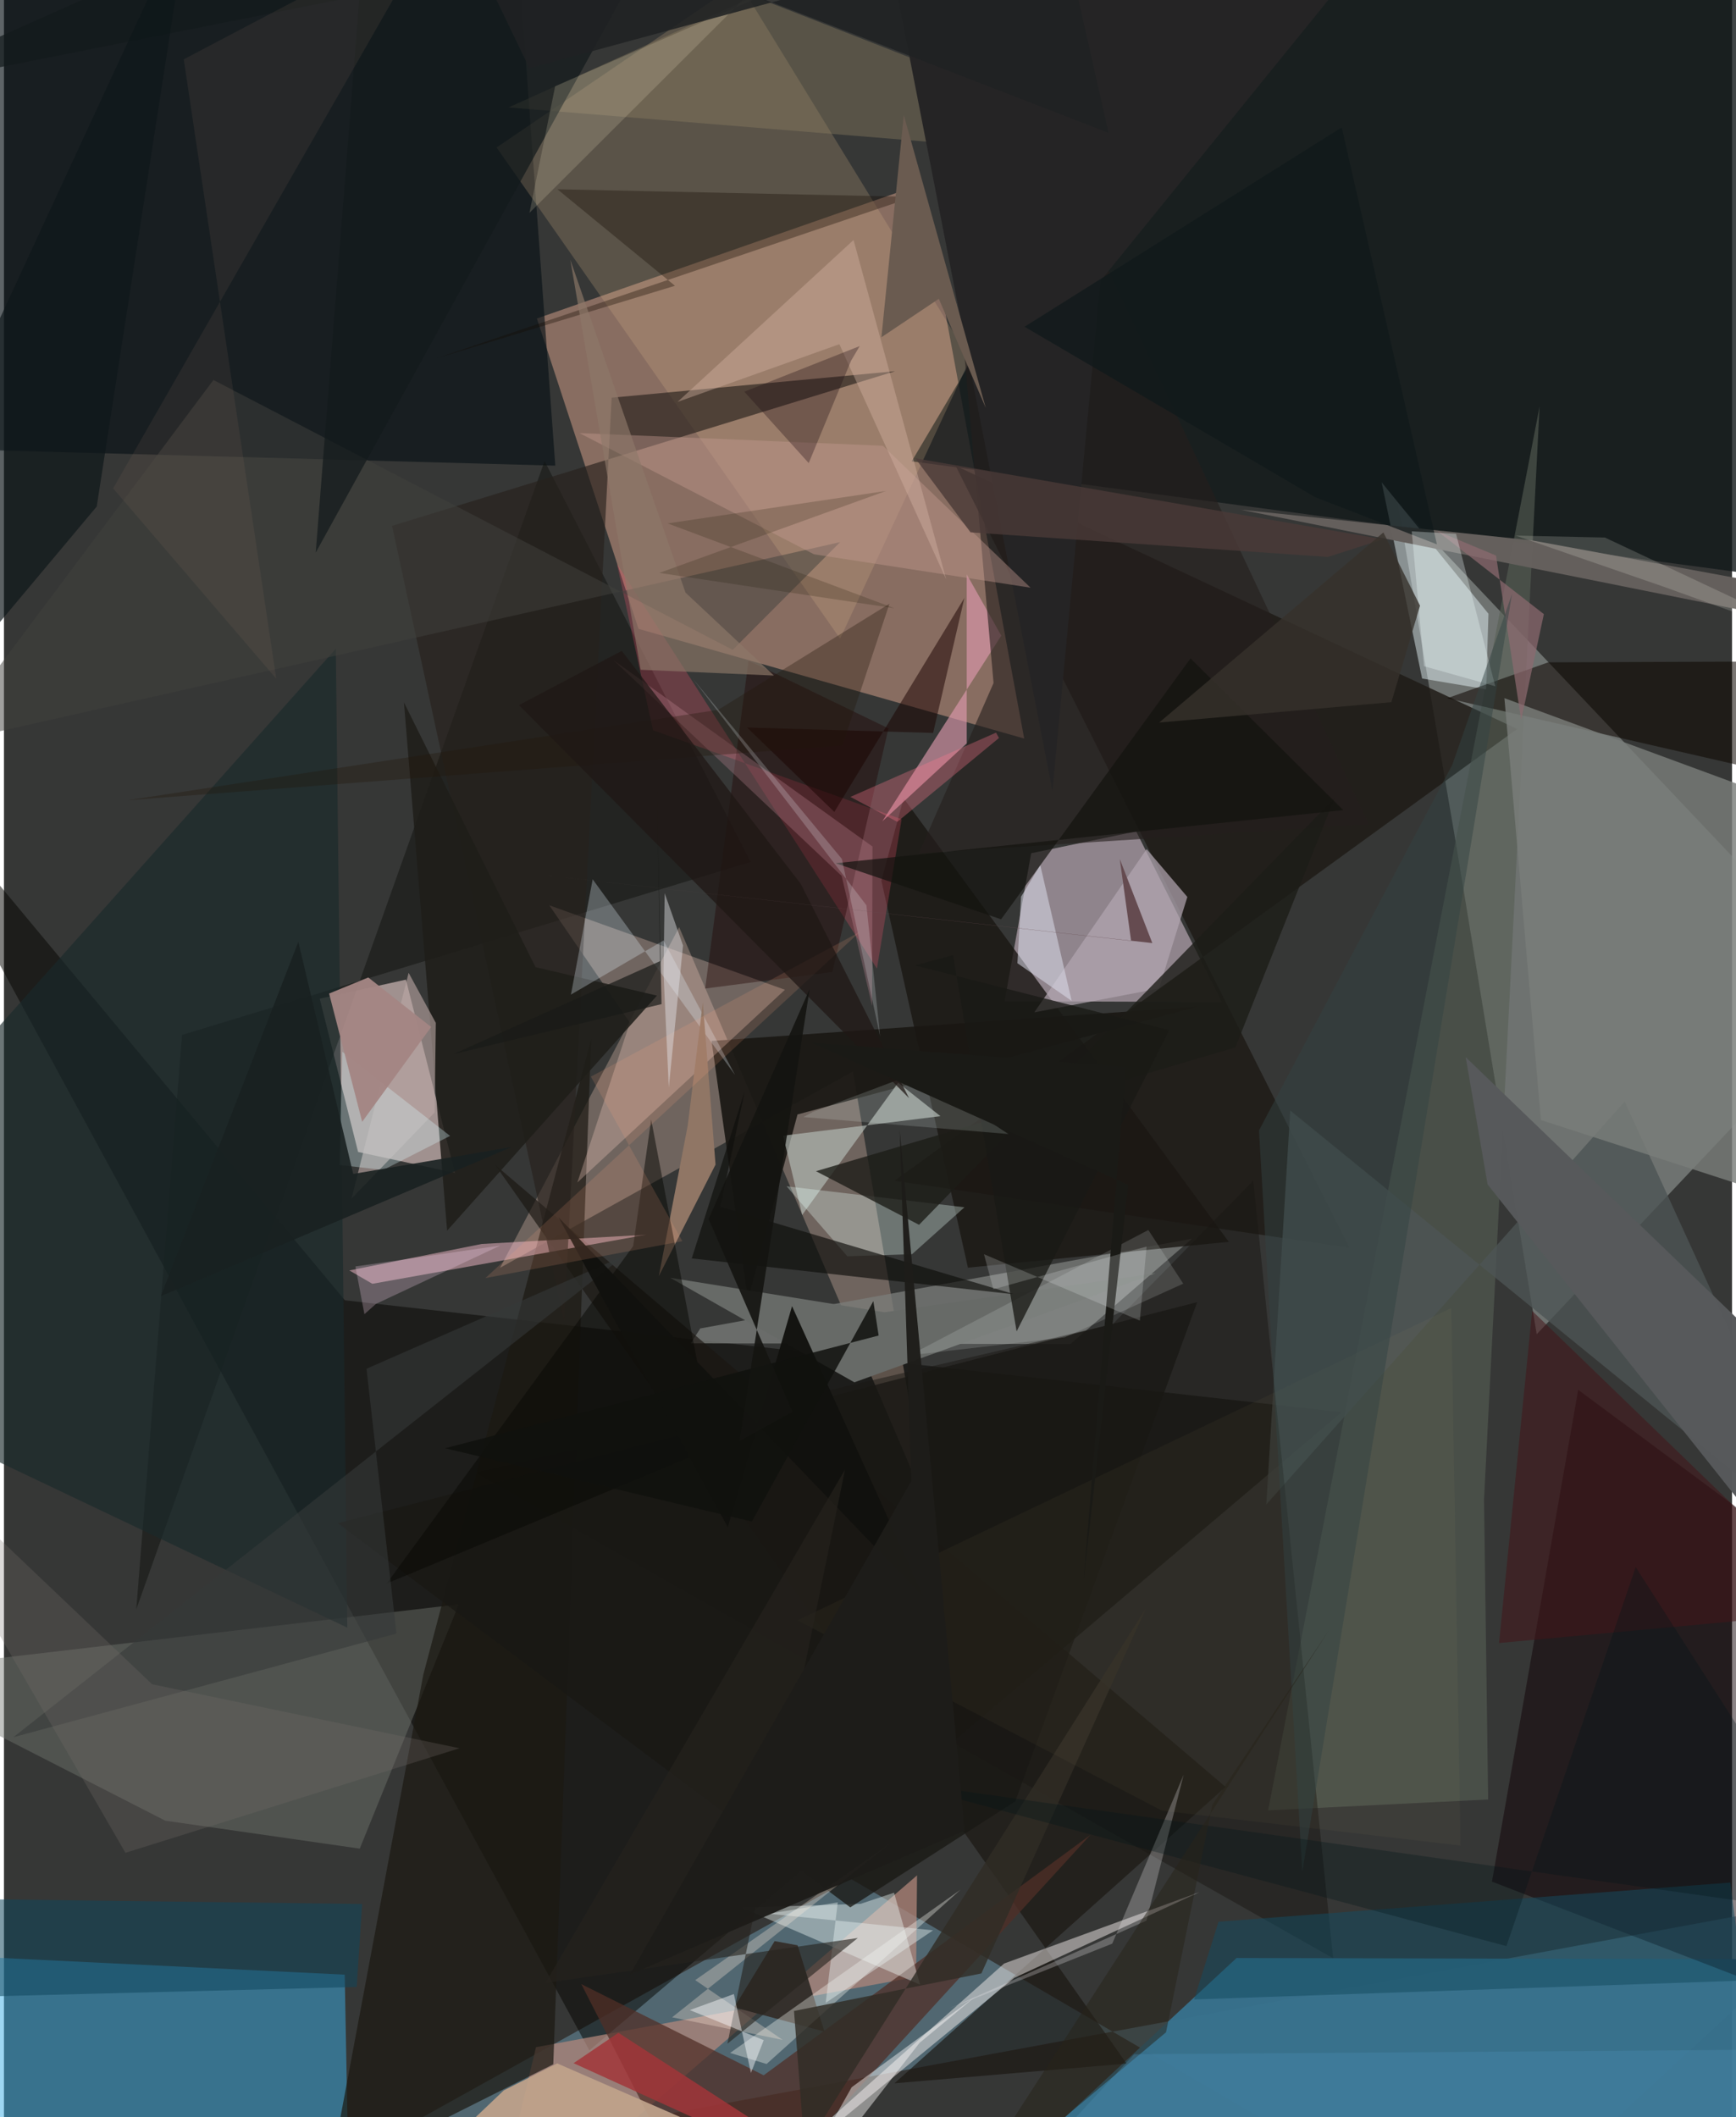 <svg xmlns="http://www.w3.org/2000/svg" width="228" height="278" viewBox="0 0 836 1024"><path fill="#363736" d="M0 0h836v1024H0z"/><path fill="#ecaf96" fill-opacity=".455" d="M306.973 304.152l-49.16-150.102 186.094-65 49.649 268.16z"/><path fill="#cfdad7" fill-opacity=".361" d="M674.292 243.311l28.099 164.395 39.104 237.622L898 479.618z"/><path fill="#648699" fill-opacity=".604" d="M147.706 1054.534L898 915.72 713.55 1086 409.64 908.729z"/><path fill="#c0afbb" fill-opacity=".647" d="M484.093 484.262l12.847-71.58 50.799-10.558 41.407 82.502z"/><path fill="#040500" fill-opacity=".506" d="M647.063 683.044L283.215 991.692-62 356.165l226.934 272.741z"/><path fill="#3caee7" fill-opacity=".494" d="M164.84 955.069L167.35 1086l-181.921-40.61L-62 944.05z"/><path fill="#13191b" fill-opacity=".808" d="M898-13.024v297.64L439.147 223.13 608.158-62z"/><path fill="#f6d9d7" fill-opacity=".553" d="M171.322 557.154l46.886 10.14-23.748-93.477-41.707 9.2z"/><path fill="#ffdac5" fill-opacity=".282" d="M326.64 448.437l120.028 280.33-35.98-210.502L240.02 613.18z"/><path fill="#091216" fill-opacity=".651" d="M6.333-62l242.373 39.62 18.016 247.602L-62 216.218z"/><path fill="#1f1c17" fill-opacity=".847" d="M650.95 603.518L460.36 225.256 732.047 352.57 430.834 571.096z"/><path fill="#37728e" fill-opacity=".961" d="M898 1055.11L854.865 947.6l-258.573-.579-106.763 99.053z"/><path fill="#7a7d7a" fill-opacity=".761" d="M336.854 642.525l-4.59 7.2 183.649.359 58.857-50.967z"/><path fill="#dab68a" fill-opacity=".22" d="M404.5 308.905l62.84-135.177L355.584-8.492 238.332 71.34z"/><path fill="#565f55" fill-opacity=".604" d="M611.562 875.614l131.326-678.935-26.864 528.635 1.99 145.042z"/><path fill="#100006" fill-opacity=".482" d="M867.51 966.94l-147.668-56.863 41.74-237.862L898 773.528z"/><path fill="#ebfaff" fill-opacity=".459" d="M666.492 233.283l19.58 94.906 30.955 5.203 1.133-36.546z"/><path fill="#737771" fill-opacity=".439" d="M220.031 775.967L-62 808.96 78.026 880.6l94.104 13.525z"/><path fill="#b2877a" fill-opacity=".737" d="M441.728 907.048L234.48 1086l22.894-95.848 183.88-34.003z"/><path fill="#131411" fill-opacity=".522" d="M64.008 778.388l22.146-277.834 275.04-83.666-99.66-193.89z"/><path fill="#1a1611" fill-opacity=".663" d="M237.696 563.476l353.278 300.796-160.165 143.344 112.271-9.53z"/><path fill="#1b1915" fill-opacity=".937" d="M342.317 503.463l17.617 125.09 23.96-89.53 193.578-52.152z"/><path fill="#f5eeed" fill-opacity=".486" d="M488.761 956.634l89.506-41.443-94.42 34.5L331.076 1086z"/><path fill="#1b1812" fill-opacity=".706" d="M265.745 998.433l-108.339 54.37 45.44-242.715 81.246-307.467z"/><path fill="#f7cec2" fill-opacity=".306" d="M302.796 494.653l-25.39 77.265 100.409-93.21-113.992-40.836z"/><path fill="#502f27" fill-opacity=".737" d="M367.535 1003.742l-88.224-44.086L343.805 1086l181.818-198.534z"/><path fill="#ffc4d3" fill-opacity=".467" d="M167.08 614.458l64.053-12.796 79.604-4.467-132.515 23.731z"/><path fill="#1a1713" fill-opacity=".808" d="M592.512 600.624l-157.28-214.521-10.757 39.845 41.865 187.18z"/><path fill="#4d5454" fill-opacity=".796" d="M784.065 532.764l-173.38 194.893 11.59-190.514 260.903 212.498z"/><path fill="#de99ae" fill-opacity=".639" d="M424.901 397.288l40.86-37.745.006-81.748 16.715 29.646z"/><path fill="#251e1d" fill-opacity=".608" d="M442.577 412.732l217.732-14.046L443.963-61.502l34.778 391.846z"/><path fill="#f2fefa" fill-opacity=".4" d="M430.603 915.43l12.6 44.484-86.374-37.283 57.548-1.798z"/><path fill="#27211d" fill-opacity=".647" d="M187.749 254.34l243.345-74.797-137.119 12.81-22.98 446.65z"/><path fill="#b4bbb5" fill-opacity=".675" d="M386.159 587.628l46.429-63.962 20.446 16.178-76.096 9.445z"/><path fill="#191813" fill-opacity=".49" d="M604.379 571.058l-67.97 69.363-308.127 71.867L642.998 947.11z"/><path fill="#0d0701" fill-opacity=".549" d="M698.165 337.716l148.722 34.114L898 319.775l-150.927.572z"/><path fill="#797d7a" fill-opacity=".816" d="M898 401.046l-172.118-63.371 17.644 204.038L898 591.753z"/><path fill="#e8fff9" fill-opacity=".31" d="M378.603 573.767l86.063 10.152-25.332 22.678-31.343 1.02z"/><path fill="#19292b" fill-opacity=".639" d="M166.098 787.226L-9.486 703.752-62 563.224l222.543-249.448z"/><path fill="#0e0e0b" fill-opacity=".659" d="M332.743 608.658l25.642-80.96-11.803 55.958 142.53 42.416z"/><path fill="#65605d" fill-opacity=".992" d="M598.235 246.496l141.03 14.884L898 290.609l-59.712 4.016z"/><path fill="#1f1e19" fill-opacity=".859" d="M315.896 481.547L214.388 595.219l-20.882-255.468 63.636 128.014z"/><path fill="#ff546f" fill-opacity=".243" d="M296.527 272.709l125.788 195.758 11.941-72.223-120.276-43.04z"/><path fill="#8c8063" fill-opacity=".392" d="M446.356 68.512l-202.22-16.547L362.841-1.703l78.476 30.722z"/><path fill="#134b60" fill-opacity=".525" d="M841.249 957.94l-6.087-47.412-247.578 18.94-11.827 37.592z"/><path fill="#b2a5b1" fill-opacity=".714" d="M552.808 410.679l-54.367 78.963 60.343-11.547 13.71-44.268z"/><path fill="#35302c" fill-opacity=".992" d="M396.937 982.601l-43.645-11.715 19.538-32.032 11.107 2.025z"/><path fill="#bfa28b" fill-opacity=".929" d="M241.767 1011.072l25.88-13.077 118.092 51.483-184.641.338z"/><path fill="#200000" fill-opacity=".38" d="M400.785 470.117L427.9 352.29l-67.688-32.761-20.988 158.59z"/><path fill="#120900" fill-opacity=".337" d="M439.888 95.233l-230.799 78.118 115.532-35.13L267.74 91.54z"/><path fill="#1c1c17" fill-opacity=".788" d="M392.84 566.466l49.861 25.938 201.083-206.49-48.052 120.664z"/><path fill="#fffffa" fill-opacity=".333" d="M368.94 998.278l93.84-84.313-36.145 25.634-75.348 53.336z"/><path fill="#676a67" d="M322.314 618.01l103.669 16.678 131.006-18.83-145.584 52.723z"/><path fill="#262526" fill-opacity=".996" d="M420.643-62h270.323L530.498 135.825 507.241 382.51z"/><path fill="#bba7a3" fill-opacity=".612" d="M208.354 538.043l.566-43.323-13.15-24.206-27.654 109.262z"/><path fill="#e1eef9" fill-opacity=".29" d="M274.282 481.058l10.527-55.77 68.895 94.68-34.603-65.09z"/><path fill="#42413d" fill-opacity=".498" d="M101.344 183.796L-30.63 360.11l435.132-97.895-51.944 52.106z"/><path fill="#dd9bac" fill-opacity=".247" d="M405.257 423.643L294.792 319.246l125.383 90.194-.191 77.082z"/><path fill="#907665" d="M338.099 484.8l-7.285 59.45-14.004 72.93 27.43-53.905z"/><path fill="#fffefe" fill-opacity=".443" d="M470.101 965.535l-27.218 22.58L366.952 1086l43.168-76.495z"/><path fill="#c59a91" fill-opacity=".408" d="M425.222 215.594l71.42 68.657-104.797-16.171-113.442-58.613z"/><path fill="#d7b5a6" fill-opacity=".392" d="M455.84 280.274l-51.687-113.796-78.297 27.92 85.151-78.321z"/><path fill="#191814" fill-opacity=".769" d="M409.42 922.525L161.518 736.719 577.25 629.793l-88.004 241.46z"/><path fill="#10465c" fill-opacity=".533" d="M-59.108 966.92l35.859-48.491 196.524 2.458-2.62 40.143z"/><path fill="#a23539" fill-opacity=".835" d="M297.261 983.183L455.875 1086l-70.213-38.064-110.102-50.049z"/><path fill="#6a5b50" d="M435.315 55.674l-10.823 107.441 27.776-18.593 22.682 52.707z"/><path fill="#131a1c" fill-opacity=".71" d="M-62 44.443L176.754-62l-25.935 329.282L315.18-30.593z"/><path fill="#d7f6f9" fill-opacity=".322" d="M163.658 508.698l-1.35 54.764 21.154 2.406 32.356-16.477z"/><path fill="#302c25" fill-opacity=".816" d="M472.85 954.477l79.506-176.396-165.041 261.079-5.111-66.513z"/><path fill="#1b0201" fill-opacity=".51" d="M464.633 289.2l-15.129 65.291-89.977-2.605 42.186 40.814z"/><path fill="#f4eac9" fill-opacity=".176" d="M266.654 41.722l-12.434 61.246L360.532-3.09l21.276-5.522z"/><path fill="#f3f1f3" fill-opacity=".259" d="M536.169 940.064l34.537-81.69-18.012 70.577-95.565 42.582z"/><path fill="#090904" fill-opacity=".514" d="M343.24 700.063l-30.135-158.61-8.72 61.264-119.218 163.17z"/><path fill="#0f191b" fill-opacity=".737" d="M634.29 240.448l-140.545-82.409 153.429-96.423 46.053 201.671z"/><path fill="#dde0ed" fill-opacity=".529" d="M516.52 484.094l-26.239-18.218 1.77-32.175 9.289-15.309z"/><path fill="#441619" fill-opacity=".541" d="M855.517 782.457l-132.229 12.214 16.023-160.648L898 787.458z"/><path fill="#ff7a8f" fill-opacity=".318" d="M432.18 397.494l-22.69-12.064 70.446-31.071 1.435 2.577z"/><path fill="#0e1719" fill-opacity=".678" d="M-62 372.547l52.502-202.313L89.615-43.669 44.881 244.986z"/><path fill="#a48583" fill-opacity=".953" d="M173.295 542.585l33.381-45.87-30.43-23.954-18.944 7.78z"/><path fill="#4a3a37" fill-opacity=".8" d="M640.448 269.375l26.777-8.541-226.362-39.18 26.733 35.825z"/><path fill="#eaeeec" fill-opacity=".161" d="M553.625 594.911l16.882 25.955-57.361 25.994-75.04 8.648z"/><path fill="#13130f" fill-opacity=".706" d="M482.38 444.635l-80.036-27.112 245.573-25.693-73.894-73.387z"/><path fill="#200d15" fill-opacity=".329" d="M389.318 223.982l20.503-49.555L414 167.38l-55.811 22.07z"/><path fill="#57595b" fill-opacity=".992" d="M863.16 661.497L707.147 511.309l10.59 61.566L898 799.583z"/><path fill="#8d7869" fill-opacity=".659" d="M308.01 323.94l-34.018-198.288 55.718 160.964 42.779 40.124z"/><path fill="#353939" fill-opacity=".569" d="M189.906 790.094L4.57 840.222 300 607.416l-124.62 54.586z"/><path fill="#191915" fill-opacity=".773" d="M489.893 643.94l73.823-145.672-122.945-31.324 18.366-4.983z"/><path fill="#eaf4f4" fill-opacity=".412" d="M370.03 925.618l79.451 8.01-51.948 35.09 5.838-48.624z"/><path fill="#766f6b" fill-opacity=".263" d="M71.688 814.613l148.704 30.954-161.62 50.572L-62 687.346z"/><path fill="#8d6a70" fill-opacity=".71" d="M693.45 256.867l28.379 11.844 12.162 79.512 10.975-51.186z"/><path fill="#192121" fill-opacity=".898" d="M142.418 455.55l26.543 112.236 76.832-13.059-169.904 72.174z"/><path fill="#dcbf7a" fill-opacity=".043" d="M560.156 875.742l144.506 16.909-4.475-260.004-316.32 151.06z"/><path fill="#937469" fill-opacity=".122" d="M86.977 28.689l44.75 299.572-78.905-92.038L208.2-35.088z"/><path fill="#11110e" fill-opacity=".961" d="M350.176 738.667l-81.96-149.995 177.03 184.372-63.994-141.297z"/><path fill="#ffa581" fill-opacity=".153" d="M232.91 618.162l95.27-17.848-44.244-79.584 130.145-70.018z"/><path fill="#e7e7ea" fill-opacity=".439" d="M321.631 525.954l-2.548-55.263.547-38.689 8.891 25.285z"/><path fill="#f1fff8" fill-opacity=".157" d="M485.897 548.481l-99.12-8.203 4.554-2.502 49.948-18.798z"/><path fill="#f1ffff" fill-opacity=".302" d="M721.453 331.915l-34.474-9.692-5.931-65.228 21.441 1.202z"/><path fill="#ffebdc" fill-opacity=".306" d="M323.245 975.706l53.498 10.925-42.33-28.92 94.454-66.273z"/><path fill="#191a17" fill-opacity=".702" d="M318.118 485.657l-2.227-104.513 1.498 83.734-99.94 44.948z"/><path fill="#22170c" fill-opacity=".329" d="M428.376 292.006l-82.862 51.314-285.68 43.722 345.798-26.523z"/><path fill="#334443" fill-opacity=".482" d="M607.15 546.754l20.948 358.573 101.459-618.093-28.911 82.682z"/><path fill="#202223" fill-opacity=".871" d="M511.452-36.903L534.381 64.25 208.44-62l45.733 95.007z"/><path fill="#001417" fill-opacity=".306" d="M726.849 941.268l62.536-183.332L898 927.582 429.68 861.49z"/><path fill="#1f1815" fill-opacity=".745" d="M385.494 427.536l52.388 103.626L249.144 341.04l49.73-26.234z"/><path fill="#1a1a16" d="M542.754 516.045l-20.456 248.407 21.605-191.338-153.319-68.869z"/><path fill="#fffff5" fill-opacity=".169" d="M802.795 283.732L898 318.062l-123.506-58.07-43.191-.946z"/><path fill="#10110e" fill-opacity=".847" d="M361.807 735.918l-148.43-35.453 209.77-54.515-2.557-16.63z"/><path fill="#27231e" fill-opacity=".612" d="M261.96 959.078l144.937-248.317-56.907 277.71 63.082-51.132z"/><path fill="#37322c" fill-opacity=".792" d="M667.327 257.521l-108.46 91.952 112.327-9.853 13.865-46.671z"/><path fill="#f0fbfe" fill-opacity=".204" d="M405.365 415.443l-72.134-87.199 84.008 109.611 6.652 63.51z"/><path fill="#f5fcfe" fill-opacity=".192" d="M478.645 623.588l-4.535-16.972 75.394 32.124 3.259-35.82z"/><path fill="#282319" fill-opacity=".518" d="M460.083 1068.452l102.1-85.51 22.404-110.017 56.338-84.333z"/><path fill="#ffdcf3" fill-opacity=".247" d="M179.962 630.647L240.1 602.44l-70.08 10.094 4.36 23.086z"/><path fill="#fcfcff" fill-opacity=".443" d="M361.367 1002.615l6.188-15.866-35.767-14.549 21.324-7.754z"/><path fill="#654b50" d="M545.287 455.087l-286.224-32.03 296.485 33.076-15.758-40.676z"/><path fill="#4c8fb4" fill-opacity=".318" d="M877.507 1086l-383.529-35.333 52.763-57.086L898 991.04z"/><path fill="#1e1d19" fill-opacity=".961" d="M464.73 885.465l-161.927 69.597L438.97 716.244l-5.63-169.538z"/><path fill="#141411" fill-opacity=".914" d="M389.773 478.338l-48.898 111.248 40.542 93.254-25.565 14.1z"/><path fill="#1e1500" fill-opacity=".196" d="M430.786 294.197l-113.75-17.106 109.713-39.644-105.685 15.708z"/></svg>
